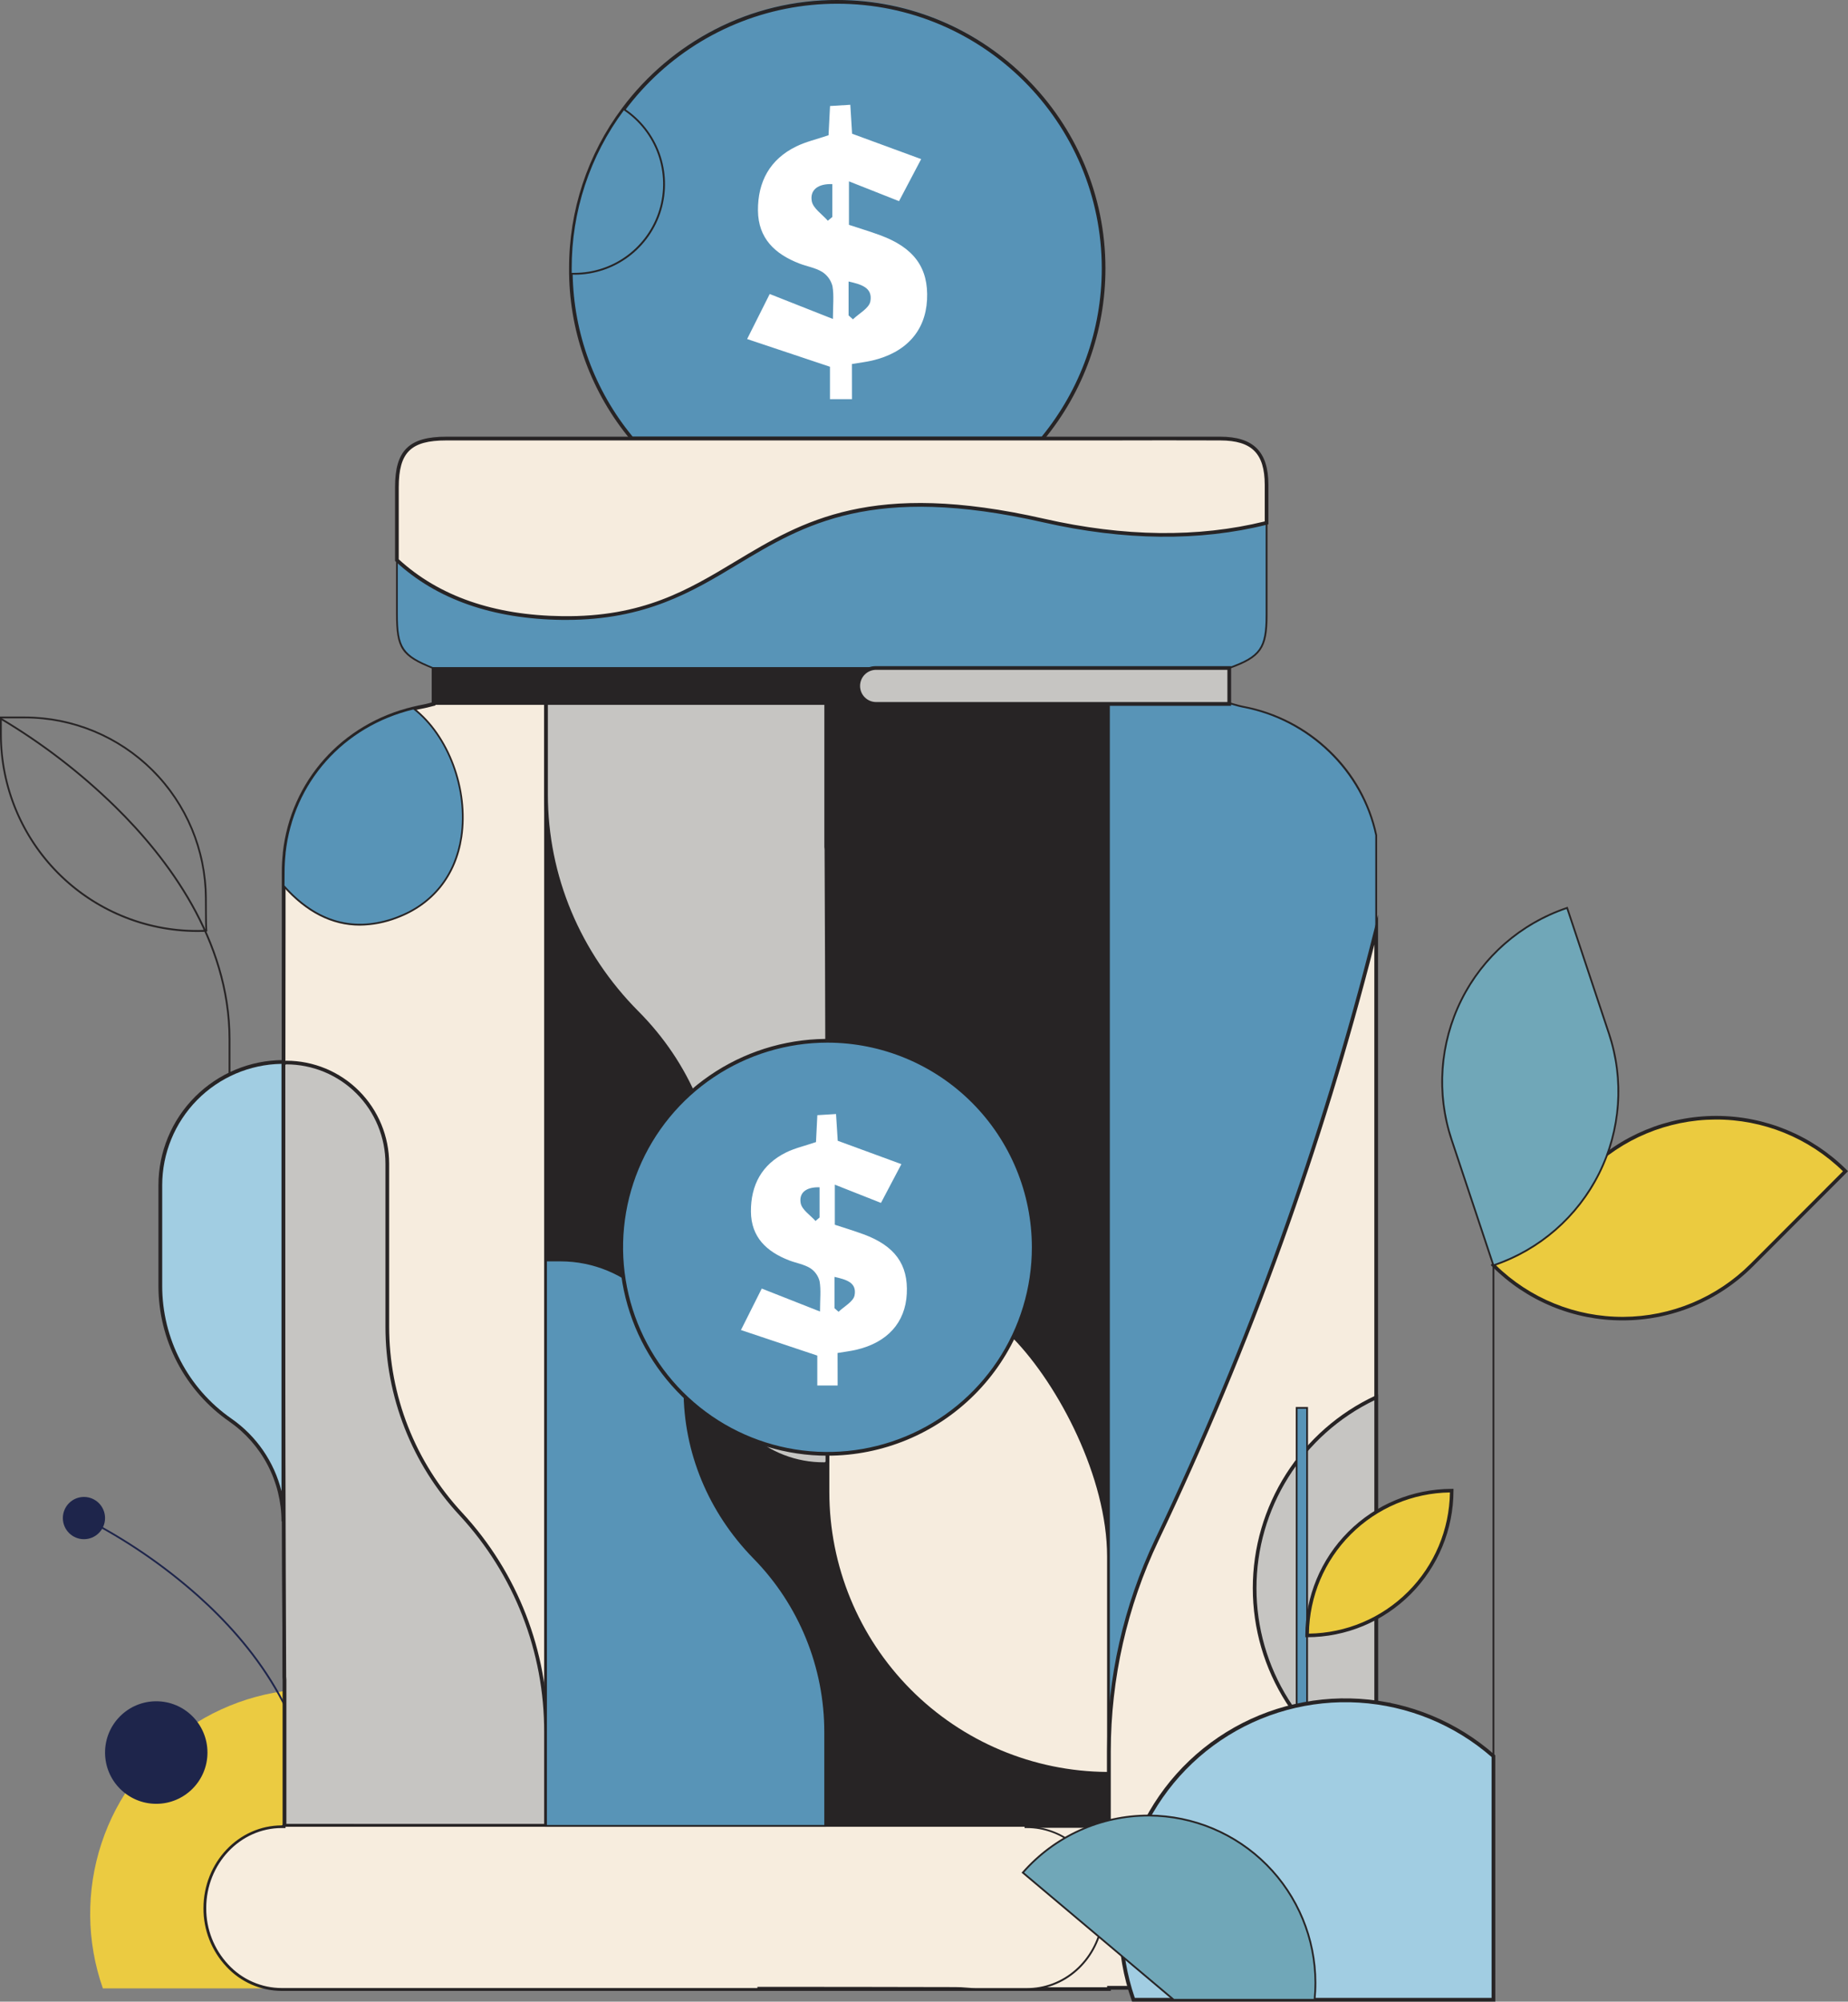 <svg width="230" height="249" viewBox="0 0 230 249" fill="none" xmlns="http://www.w3.org/2000/svg">
<rect x="0" y="0" width="230" height="249" fill="#808080" stroke="none"/>
<g clip-path="url(#clip0_753_6820)">
<path d="M57.604 217.059V247.354H12.804C10.755 241.52 10.695 235.171 12.634 229.3C14.573 223.428 18.402 218.365 23.522 214.903C28.642 211.441 34.764 209.774 40.93 210.165C47.097 210.555 52.96 212.979 57.604 217.059Z" fill="#EBCB41"/>
<path d="M19.447 224.391C22.967 224.391 25.82 221.535 25.82 218.013C25.82 214.49 22.967 211.634 19.447 211.634C15.928 211.634 13.074 214.49 13.074 218.013C13.074 221.535 15.928 224.391 19.447 224.391Z" fill="#1E254B"/>
<path d="M39.01 247.354H38.788V226.243C38.788 213.894 31.072 204.413 24.606 198.634C20.308 194.808 15.536 191.552 10.408 188.944L10.501 188.744C15.649 191.361 20.439 194.629 24.754 198.467C31.26 204.278 39.016 213.812 39.016 226.243L39.01 247.354Z" fill="#1E254B"/>
<path d="M10.448 191.472C11.898 191.472 13.074 190.296 13.074 188.844C13.074 187.393 11.898 186.216 10.448 186.216C8.998 186.216 7.822 187.393 7.822 188.844C7.822 190.296 8.998 191.472 10.448 191.472Z" fill="#1E254B"/>
<path d="M173.05 212.074H173.001H172.762H172.724C172.607 212.074 172.607 212.036 172.607 211.965C172.607 211.894 172.607 211.867 172.727 211.858H173.079L173.114 211.892L173.048 211.954L173.05 212.074Z" fill="#272425"/>
<path d="M67.957 83.241V227.139H35.424V219.359V209.075C35.426 209.066 35.426 209.057 35.424 209.048V208.96C35.414 208.831 35.405 208.7 35.398 208.567C35.398 208.538 35.398 208.505 35.398 208.476C35.398 208.345 35.398 208.219 35.398 208.09C35.379 203.872 35.361 199.652 35.347 195.431C35.273 174.464 35.252 153.497 35.285 132.53V132.175C35.285 126.369 35.291 120.563 35.305 114.758V110.179C35.305 109.622 35.305 109.07 35.305 108.502C35.304 107.724 35.346 106.947 35.429 106.173C35.429 106.142 35.429 106.113 35.429 106.08C36.406 97.209 42.666 90.225 51.468 88.127C51.877 88.029 52.292 87.941 52.713 87.863C53.09 87.794 53.462 87.683 53.956 87.561V83.241H67.957Z" fill="#F6ECDE"/>
<path d="M35.194 227.37V208.986C35.182 208.858 35.173 208.725 35.167 208.587V208.503C35.167 208.359 35.167 208.23 35.167 208.099C35.148 203.881 35.131 199.661 35.116 195.44C35.052 177.287 35.034 157.294 35.054 132.538V132.184C35.054 126.377 35.061 120.572 35.074 114.767V108.511C35.074 107.725 35.116 106.939 35.2 106.158V106.073C36.182 97.151 42.548 90.025 51.417 87.912C51.844 87.81 52.268 87.719 52.673 87.643C52.921 87.599 53.169 87.535 53.455 87.459L53.728 87.391V83.01H68.187V227.37H35.194ZM44.889 226.906H67.726V83.472H54.193V87.761L54.016 87.803L53.573 87.916C53.276 87.994 53.021 88.06 52.757 88.109C52.358 88.182 51.944 88.269 51.523 88.369C42.848 90.438 36.621 97.406 35.661 106.111C35.661 106.111 35.661 106.142 35.661 106.162V106.195C35.58 106.964 35.539 107.736 35.539 108.508V114.765C35.531 120.57 35.524 126.375 35.52 132.181V132.536C35.497 157.296 35.52 177.285 35.581 195.438C35.595 199.659 35.612 203.879 35.633 208.097C35.633 208.223 35.633 208.348 35.633 208.474V208.556C35.633 208.694 35.648 208.82 35.659 208.946V209.024C35.661 209.043 35.661 209.062 35.659 209.082V219.587V226.906H44.889Z" fill="#272425"/>
<path d="M138.018 83.241V227.137L67.957 227.139V83.241H138.018Z" fill="#272425"/>
<path d="M67.846 227.261V83.13H138.129V227.248L67.846 227.261ZM68.067 83.361V227.039H137.907V83.352L68.067 83.361Z" fill="#272425"/>
<path d="M138.018 193.637V220.663C133.418 220.663 128.863 219.757 124.612 217.995C120.362 216.233 116.5 213.651 113.247 210.395C109.994 207.14 107.414 203.275 105.653 199.021C103.892 194.767 102.986 190.208 102.986 185.604V164.601C108.137 168.145 114.242 170.039 120.492 170.03C123.085 170.03 123.745 166.826 126.154 166.225C132.35 172.548 138.018 184.089 138.018 193.637Z" fill="#F6ECDE"/>
<path d="M138.251 220.894H138.029C133.399 220.894 128.813 219.981 124.535 218.208C120.257 216.435 116.37 213.835 113.095 210.558C109.821 207.281 107.223 203.391 105.451 199.109C103.679 194.828 102.767 190.238 102.767 185.604V164.162L103.128 164.411C108.242 167.931 114.305 169.811 120.512 169.8C121.811 169.8 122.597 168.913 123.433 167.983C124.175 167.154 124.942 166.293 126.116 166.001L126.245 165.967L126.338 166.063C132.117 171.971 138.262 183.641 138.262 193.637L138.251 220.894ZM103.219 165.038V185.604C103.219 194.8 106.854 203.623 113.33 210.147C119.807 216.671 128.599 220.365 137.788 220.424V193.637C137.788 183.819 131.78 172.346 126.092 166.484C125.124 166.773 124.463 167.511 123.765 168.292C122.901 169.261 122.006 170.261 120.501 170.261C114.351 170.272 108.335 168.454 103.219 165.038Z" fill="#272425"/>
<path d="M171.279 103.909V227.137C164.429 227.137 157.58 227.137 150.731 227.137H138.018V83.241H153.002V87.468C153.567 87.619 154.137 87.814 154.722 87.923C163.038 89.48 169.591 95.867 171.279 103.909Z" fill="#5894B7"/>
<path d="M150.731 227.261H137.79L137.907 227.137V83.13H153.102V87.384C153.257 87.426 153.415 87.47 153.57 87.517C153.949 87.628 154.341 87.739 154.731 87.814C158.813 88.57 162.58 90.515 165.563 93.405C168.514 96.234 170.546 99.886 171.395 103.887V227.248H171.284C164.431 227.246 157.58 227.251 150.731 227.261ZM138.129 227.039H150.731C157.546 227.039 164.359 227.039 171.169 227.039V103.92C169.489 95.936 162.87 89.562 154.691 88.031C154.29 87.956 153.891 87.841 153.508 87.73C153.326 87.677 153.144 87.623 152.963 87.575L152.881 87.552V83.352H138.129V227.039Z" fill="#272425"/>
<path d="M173.05 212.074H173.001H172.762H172.724C172.607 212.074 172.607 212.036 172.607 211.965C172.607 211.894 172.607 211.867 172.727 211.858H173.079L173.114 211.892L173.048 211.954L173.05 212.074Z" fill="#272425"/>
<path d="M137.345 33.411C137.355 41.132 134.663 48.613 129.735 54.554H126.121H78.635C73.849 48.779 71.17 41.547 71.039 34.046C71.039 33.835 71.039 33.622 71.039 33.411C71.003 29.031 71.834 24.688 73.484 20.631C75.134 16.574 77.57 12.884 80.652 9.774C83.734 6.664 87.401 4.196 91.441 2.511C95.481 0.827 99.814 -0.041 104.191 -0.041C108.567 -0.041 112.9 0.827 116.94 2.511C120.98 4.196 124.647 6.664 127.729 9.774C130.811 12.884 133.247 16.574 134.897 20.631C136.547 24.688 137.378 29.031 137.342 33.411H137.345Z" fill="#5793B7"/>
<path d="M78.546 54.786L78.478 54.702C73.642 48.896 70.942 41.606 70.828 34.048C70.828 33.837 70.828 33.624 70.828 33.411C70.803 26.21 73.124 19.196 77.439 13.433C80.501 9.341 84.452 5.998 88.995 3.659C93.697 1.238 98.912 -0.017 104.201 1.55333e-06C122.606 1.55333e-06 137.582 14.988 137.582 33.411C137.578 41.183 134.87 48.711 129.923 54.702L129.855 54.786H125.573H78.546ZM126.712 54.323H129.642C134.476 48.428 137.121 41.038 137.125 33.411C137.125 15.243 122.356 0.464 104.205 0.464C99.881 0.461 95.598 1.312 91.603 2.967C87.607 4.622 83.976 7.049 80.918 10.108C77.859 13.168 75.433 16.801 73.778 20.799C72.123 24.798 71.271 29.083 71.272 33.411C71.272 33.622 71.272 33.831 71.272 34.039C71.385 41.454 74.022 48.609 78.746 54.323H126.699H126.712Z" fill="#272425"/>
<path d="M67.957 215.507V227.135H35.424V227.297H35.067C35.162 227.297 35.253 227.259 35.32 227.192C35.387 227.125 35.424 227.034 35.424 226.939V219.355V209.075C35.425 209.066 35.425 209.057 35.424 209.048V208.96C35.414 208.831 35.405 208.7 35.398 208.567C35.398 208.538 35.398 208.505 35.398 208.476C35.398 208.345 35.398 208.219 35.398 208.09C35.378 203.872 35.361 199.652 35.347 195.431C35.273 174.464 35.252 153.497 35.285 132.53C35.285 132.483 35.294 132.436 35.312 132.393C35.33 132.35 35.356 132.311 35.389 132.278C35.422 132.245 35.462 132.219 35.505 132.201C35.548 132.183 35.595 132.174 35.641 132.175C37.293 132.174 38.928 132.5 40.454 133.132C41.98 133.765 43.366 134.692 44.534 135.86C45.702 137.029 46.628 138.417 47.26 139.944C47.892 141.471 48.217 143.108 48.217 144.761V164.992C48.205 173.659 51.481 182.007 57.382 188.35C64.205 195.742 67.983 205.443 67.957 215.507Z" fill="#C6C5C2"/>
<path d="M35.655 227.532H35.067V227.068C35.089 227.068 35.11 227.062 35.129 227.052C35.148 227.041 35.164 227.026 35.176 227.008C35.188 226.988 35.194 226.965 35.194 226.942V219.128V208.986C35.183 208.855 35.174 208.722 35.167 208.589V208.474C35.167 208.35 35.167 208.223 35.167 208.099C35.148 203.881 35.131 199.662 35.116 195.442C35.052 177.287 35.032 157.296 35.054 132.538C35.054 132.461 35.069 132.385 35.099 132.314C35.128 132.242 35.172 132.177 35.226 132.123C35.281 132.068 35.345 132.025 35.417 131.995C35.488 131.966 35.564 131.951 35.641 131.951C39.034 131.954 42.286 133.305 44.685 135.706C47.083 138.108 48.432 141.363 48.434 144.759V164.992C48.422 173.6 51.677 181.893 57.539 188.192C64.413 195.619 68.214 205.379 68.176 215.502V227.363H35.655V227.532ZM44.886 226.906H67.726V215.507C67.76 205.499 63.998 195.851 57.2 188.512C51.261 182.128 47.963 173.726 47.973 165.003V144.759C47.973 143.136 47.654 141.53 47.033 140.031C46.413 138.532 45.504 137.17 44.357 136.023C43.211 134.876 41.85 133.966 40.352 133.345C38.854 132.724 37.249 132.405 35.628 132.405C35.595 132.405 35.563 132.418 35.539 132.442C35.516 132.465 35.502 132.496 35.502 132.53C35.482 157.291 35.502 177.278 35.564 195.431C35.577 199.649 35.594 203.868 35.615 208.088C35.615 208.21 35.615 208.33 35.615 208.45C35.615 208.476 35.615 208.496 35.615 208.516V208.552C35.615 208.685 35.63 208.813 35.641 208.942V209.017C35.643 209.037 35.643 209.056 35.641 209.075V219.583V226.902L44.886 226.906Z" fill="#272425"/>
<path d="M67.957 98.819V87.191H82.535C89.295 87.191 96.055 87.191 102.816 87.191V87.031H103.197C103.135 87.031 103.074 87.045 103.018 87.073C102.963 87.101 102.915 87.141 102.878 87.191C102.837 87.249 102.815 87.318 102.816 87.388V94.971V105.248C102.815 105.257 102.815 105.266 102.816 105.275C102.816 105.304 102.816 105.333 102.816 105.361C102.827 105.492 102.836 105.623 102.844 105.754C102.844 105.785 102.844 105.816 102.844 105.847C102.844 105.976 102.844 106.104 102.844 106.233C102.867 110.451 102.885 114.67 102.9 118.89C102.977 139.857 102.999 160.824 102.966 181.792C102.962 181.89 102.92 181.982 102.848 182.049C102.776 182.116 102.681 182.152 102.583 182.149C99.055 182.172 95.65 180.854 93.054 178.463C91.819 177.332 90.83 175.957 90.151 174.426C89.472 172.894 89.117 171.238 89.108 169.563V149.329C89.108 140.307 85.381 132.099 79.287 125.974C71.97 118.602 67.957 108.879 67.957 98.819Z" fill="#C6C5C2"/>
<path d="M102.596 182.379C99.009 182.407 95.546 181.067 92.91 178.631C91.649 177.481 90.64 176.081 89.948 174.52C89.256 172.959 88.896 171.27 88.891 169.563V149.329C88.891 140.696 85.427 132.459 79.14 126.136C71.783 118.737 67.731 109.036 67.731 98.819V86.96H102.587V86.801H103.201V87.262C103.175 87.262 103.149 87.269 103.126 87.28C103.102 87.292 103.082 87.309 103.066 87.331C103.055 87.348 103.05 87.368 103.05 87.388V105.353C103.062 105.483 103.07 105.616 103.079 105.752V105.838C103.079 105.98 103.079 106.111 103.079 106.242C103.101 110.46 103.12 114.679 103.135 118.899C103.201 137.049 103.223 157.045 103.201 181.8C103.195 181.957 103.129 182.105 103.016 182.213C102.903 182.321 102.752 182.381 102.596 182.379ZM68.187 87.422V98.819C68.187 108.914 72.193 118.5 79.464 125.81C85.841 132.219 89.354 140.574 89.354 149.318V169.551C89.359 171.196 89.706 172.821 90.373 174.324C91.039 175.827 92.01 177.175 93.225 178.283C95.775 180.639 99.126 181.935 102.596 181.907C102.633 181.91 102.669 181.898 102.698 181.875C102.726 181.851 102.744 181.817 102.747 181.78C102.769 157.019 102.747 137.032 102.68 118.881C102.667 114.663 102.649 110.444 102.627 106.224C102.627 106.096 102.627 105.971 102.627 105.845V105.761C102.627 105.628 102.61 105.499 102.598 105.373V105.297C102.597 105.277 102.597 105.257 102.598 105.237V94.74V87.422H68.187Z" fill="#272425"/>
<path d="M157.634 76.539C157.634 80.631 156.869 81.713 152.98 83.101V83.241H53.961V83.128C50.047 81.575 49.4 80.635 49.4 76.381C49.4 74.147 49.4 71.914 49.4 69.681C49.4 66.655 49.4 63.63 49.4 60.606C49.4 56.144 51.013 54.562 55.549 54.558C61.841 54.558 68.133 54.558 74.425 54.558H126.13H133.965C139.948 54.558 145.909 54.545 151.883 54.558C155.901 54.571 157.62 56.292 157.645 60.293C157.645 61.877 157.645 63.46 157.645 65.042C157.652 68.877 157.649 72.709 157.634 76.539Z" fill="#5894B7"/>
<path d="M153.102 83.352H53.85V83.201C49.93 81.646 49.296 80.664 49.296 76.381C49.296 74.147 49.296 71.914 49.296 69.681C49.296 66.655 49.296 63.63 49.296 60.606C49.296 56.062 50.94 54.452 55.556 54.447C61.848 54.447 68.14 54.447 74.431 54.447H126.413H137.98C142.539 54.447 147.252 54.447 151.89 54.447C155.985 54.461 157.738 56.208 157.751 60.291C157.751 61.875 157.751 63.458 157.751 65.042C157.751 67.771 157.751 70.5 157.751 73.23V76.537C157.751 80.651 156.964 81.782 153.098 83.174L153.102 83.352ZM54.071 83.13H152.88V83.021L152.954 82.995C156.794 81.62 157.521 80.595 157.523 76.539V73.234C157.523 70.506 157.523 67.778 157.523 65.048C157.523 63.465 157.523 61.881 157.523 60.298C157.51 56.368 155.823 54.684 151.883 54.673C147.245 54.658 142.532 54.66 137.974 54.673H125.857H74.42C68.13 54.673 61.838 54.673 55.545 54.673C51.093 54.673 49.513 56.226 49.506 60.613C49.506 63.636 49.506 66.66 49.506 69.683C49.506 71.916 49.506 74.15 49.506 76.383C49.506 80.571 50.136 81.502 53.996 83.037L54.067 83.064L54.071 83.13Z" fill="#272425"/>
<path d="M49.396 114.153C43.18 116.477 38.538 113.871 35.298 110.196C35.298 109.64 35.298 109.087 35.298 108.52C35.298 107.742 35.339 106.964 35.422 106.191C35.422 106.16 35.422 106.131 35.422 106.098C36.399 97.227 42.659 90.243 51.461 88.145C58.907 93.873 61.08 109.782 49.396 114.153Z" fill="#5894B7"/>
<path d="M44.795 115.144C41.296 115.144 38.088 113.512 35.216 110.265L35.187 110.232V108.513C35.188 107.73 35.23 106.947 35.313 106.169V106.082C36.291 97.211 42.626 90.132 51.437 88.027L51.49 88.014L51.53 88.047C55.902 91.422 58.423 98.189 57.526 104.139C56.795 108.981 53.918 112.567 49.425 114.248C47.947 114.822 46.38 115.125 44.795 115.144ZM35.409 110.147C39.435 114.683 44.128 115.994 49.356 114.042C53.77 112.392 56.597 108.863 57.316 104.106C58.202 98.251 55.731 91.596 51.445 88.255C42.746 90.351 36.505 97.349 35.544 106.102V106.189C35.461 106.96 35.42 107.735 35.42 108.511L35.409 110.147Z" fill="#272425"/>
<path d="M180.988 237.365C180.988 242.355 177.555 246.494 173.05 247.29C172.53 247.381 172.003 247.427 171.475 247.428H164.995C164.667 247.428 164.341 247.405 164.014 247.374C163.519 247.326 163.016 247.303 162.507 247.303C154.343 247.29 146.18 247.279 138.018 247.27V247.428H35.067C33.804 247.423 32.556 247.158 31.399 246.651C30.242 246.144 29.202 245.404 28.342 244.478C26.538 242.551 25.541 240.006 25.557 237.365C25.557 231.805 29.816 227.301 35.067 227.301H35.424V227.139H150.731C157.581 227.139 164.431 227.139 171.28 227.139V227.303H171.475C172.003 227.302 172.53 227.348 173.05 227.441C175.024 227.798 176.831 228.783 178.202 230.248C180.006 232.177 181.002 234.724 180.988 237.365Z" fill="#F6ECDE"/>
<path d="M171.475 247.665H164.995C164.701 247.665 164.381 247.647 163.991 247.609C163.499 247.563 162.999 247.541 162.507 247.541C154.421 247.527 146.335 247.517 138.249 247.51V247.665H35.068C33.773 247.662 32.492 247.392 31.306 246.873C30.12 246.353 29.054 245.594 28.174 244.644C26.327 242.676 25.307 240.072 25.326 237.372C25.326 231.694 29.696 227.075 35.076 227.075H35.203V226.915H139.042H154.775C160.281 226.915 165.788 226.915 171.295 226.915H171.517V227.077C172.047 227.078 172.575 227.126 173.097 227.219C175.122 227.583 176.975 228.595 178.377 230.102C180.225 232.072 181.244 234.677 181.225 237.379C181.225 242.431 177.808 246.694 173.097 247.53C172.561 247.622 172.018 247.667 171.475 247.665ZM137.792 247.046H138.014C146.174 247.046 154.337 247.056 162.502 247.077C163.01 247.077 163.524 247.102 164.031 247.15C164.406 247.186 164.712 247.201 164.991 247.201H171.47C171.985 247.202 172.499 247.157 173.006 247.068C177.493 246.277 180.762 242.189 180.762 237.372C180.78 234.788 179.805 232.297 178.038 230.413C176.703 228.98 174.941 228.019 173.015 227.671C172.508 227.582 171.994 227.538 171.479 227.538H171.054V227.376C165.623 227.376 160.193 227.376 154.764 227.376H137.48H35.655V227.536H35.068C29.951 227.536 25.787 231.947 25.787 237.37C25.77 239.952 26.745 242.442 28.511 244.325C29.347 245.23 30.361 245.954 31.489 246.45C32.617 246.946 33.835 247.204 35.068 247.208H137.788L137.792 247.046Z" fill="#272425"/>
<path d="M137.345 237.365C137.345 242.355 133.912 246.494 129.407 247.29C128.887 247.381 128.36 247.427 127.831 247.428H121.352C121.024 247.428 120.687 247.405 120.37 247.374C119.876 247.326 119.373 247.303 118.864 247.303C110.7 247.29 102.537 247.279 94.375 247.27V247.428H35.067C33.804 247.423 32.556 247.158 31.399 246.651C30.242 246.144 29.202 245.404 28.342 244.478C26.538 242.551 25.541 240.006 25.557 237.365C25.557 231.805 29.816 227.301 35.067 227.301H35.424V227.139H127.636V227.303H127.831C128.36 227.302 128.887 227.348 129.407 227.441C131.381 227.798 133.188 228.783 134.559 230.248C136.362 232.177 137.359 234.724 137.345 237.365Z" fill="#F7EDDE"/>
<path d="M127.832 247.536H121.352C121.062 247.536 120.745 247.521 120.359 247.483C119.863 247.436 119.36 247.414 118.864 247.414C110.738 247.401 102.613 247.391 94.488 247.383V247.536H35.068C33.79 247.534 32.526 247.269 31.355 246.757C30.185 246.245 29.132 245.497 28.262 244.56C26.436 242.614 25.427 240.04 25.446 237.37C25.446 231.759 29.762 227.192 35.068 227.192H35.313V227.039H107.088C110.397 227.039 113.706 227.039 117.013 227.039C120.559 227.039 124.1 227.039 127.637 227.039H127.747V227.199H127.832C128.366 227.2 128.9 227.246 129.427 227.339C131.425 227.698 133.254 228.696 134.639 230.182C136.466 232.129 137.475 234.705 137.455 237.376C137.455 242.369 134.078 246.589 129.427 247.41C128.9 247.498 128.366 247.54 127.832 247.536ZM94.264 247.159H94.375C102.537 247.159 110.7 247.17 118.864 247.19C119.367 247.19 119.878 247.212 120.382 247.261C120.76 247.297 121.068 247.312 121.352 247.312H127.832C128.352 247.313 128.871 247.268 129.383 247.177C133.93 246.376 137.229 242.249 137.229 237.363C137.248 234.749 136.262 232.228 134.475 230.322C133.121 228.869 131.332 227.895 129.378 227.545C128.866 227.454 128.347 227.408 127.827 227.407H127.519V227.246C124.016 227.246 120.512 227.246 117.007 227.246C113.699 227.246 110.391 227.246 107.081 227.246H94.404H35.535V227.403H35.068C29.884 227.403 25.667 231.87 25.667 237.359C25.65 239.971 26.636 242.491 28.422 244.396C29.27 245.312 30.299 246.044 31.443 246.545C32.586 247.046 33.821 247.306 35.07 247.308H94.264V247.159Z" fill="#272425"/>
<path d="M102.7 215.522V227.137H67.957V156.801H69.765C71.79 156.8 73.796 157.198 75.668 157.973C77.54 158.748 79.241 159.885 80.674 161.318C82.107 162.751 83.243 164.452 84.019 166.325C84.795 168.198 85.194 170.205 85.194 172.233V172.898C85.194 180.736 88.372 188.201 93.85 193.79C99.534 199.592 102.713 207.397 102.7 215.522Z" fill="#5894B7"/>
<path d="M102.811 227.248H67.846V156.69H69.765C73.882 156.695 77.83 158.333 80.742 161.247C83.654 164.161 85.292 168.112 85.296 172.233V172.898C85.296 180.636 88.359 188.028 93.921 193.712C99.635 199.53 102.829 207.367 102.811 215.524V227.248ZM68.067 227.026H102.59V215.522C102.608 207.422 99.437 199.641 93.763 193.865C88.162 188.139 85.075 180.692 85.075 172.896V172.231C85.07 168.168 83.455 164.274 80.585 161.402C77.715 158.529 73.823 156.914 69.765 156.91H68.067V227.026Z" fill="#272425"/>
<path d="M171.279 115.645V227.137C164.429 227.137 157.58 227.137 150.731 227.137H138.018V217.846C138.018 208.758 140.05 199.784 143.966 191.583C149.742 179.484 154.904 167.125 159.451 154.506C163.998 141.887 167.905 129.075 171.173 116.071L171.279 115.645Z" fill="#F6ECDE"/>
<path d="M150.731 227.372H137.471L137.788 227.068V217.844C137.799 208.724 139.839 199.72 143.758 191.486C149.504 179.447 154.711 166.981 159.234 154.428C163.757 141.875 167.699 128.946 170.947 116.016L171.51 113.798V227.374H171.289C165.783 227.374 160.276 227.374 154.769 227.374L150.731 227.372ZM139.024 226.908H154.758C160.187 226.908 165.616 226.908 171.047 226.908V117.499C167.863 129.986 164.036 142.454 159.666 154.586C155.139 167.152 149.916 179.634 144.172 191.683C140.282 199.859 138.258 208.798 138.247 217.853V226.913H139.042L139.024 226.908Z" fill="#272425"/>
<path d="M152.991 83.099H53.96V87.57H152.991V83.099Z" fill="#272425"/>
<path d="M153.102 87.683H53.85V82.988H153.102V87.683ZM54.071 87.462H152.881V83.21H54.071V87.462Z" fill="#272425"/>
<path d="M109.045 87.57H153.002V83.103H109.045C108.751 83.103 108.461 83.161 108.19 83.273C107.919 83.385 107.673 83.549 107.465 83.757C107.258 83.964 107.093 84.211 106.981 84.482C106.869 84.753 106.811 85.043 106.811 85.337C106.811 85.63 106.869 85.921 106.981 86.192C107.093 86.463 107.258 86.709 107.465 86.917C107.673 87.124 107.919 87.289 108.19 87.401C108.461 87.513 108.751 87.57 109.045 87.57Z" fill="#C6C5C2"/>
<path d="M153.224 87.803H109.045C108.715 87.813 108.386 87.756 108.078 87.637C107.771 87.517 107.49 87.337 107.253 87.107C107.016 86.877 106.828 86.602 106.699 86.297C106.571 85.993 106.504 85.666 106.504 85.336C106.504 85.005 106.571 84.678 106.699 84.374C106.828 84.07 107.016 83.794 107.253 83.564C107.49 83.334 107.771 83.154 108.078 83.035C108.386 82.915 108.715 82.859 109.045 82.868H153.224V87.803ZM109.045 83.325C108.514 83.325 108.004 83.536 107.629 83.912C107.253 84.288 107.043 84.798 107.043 85.329C107.043 85.861 107.253 86.37 107.629 86.746C108.004 87.122 108.514 87.333 109.045 87.333H152.761V83.325H109.045Z" fill="#272425"/>
<path d="M82.646 22.901C82.645 25.86 81.471 28.697 79.38 30.789C77.289 32.881 74.454 34.057 71.498 34.057C71.347 34.057 71.196 34.057 71.055 34.046C71.055 33.835 71.055 33.622 71.055 33.411C71.042 26.26 73.35 19.298 77.631 13.573C79.175 14.589 80.442 15.974 81.317 17.602C82.193 19.231 82.649 21.052 82.646 22.901Z" fill="#5894B7"/>
<path d="M71.498 34.167C71.345 34.167 71.192 34.167 71.041 34.154H70.939V34.052C70.939 33.831 70.939 33.629 70.939 33.416C70.918 26.239 73.234 19.251 77.538 13.511L77.6 13.427L77.687 13.484C79.712 14.816 81.254 16.765 82.084 19.044C82.914 21.322 82.987 23.808 82.293 26.131C81.599 28.455 80.175 30.492 78.231 31.941C76.288 33.389 73.93 34.172 71.506 34.172L71.498 34.167ZM71.156 33.946C71.269 33.946 71.378 33.946 71.498 33.946C73.864 33.945 76.167 33.183 78.068 31.773C79.969 30.362 81.367 28.378 82.055 26.112C82.744 23.847 82.687 21.419 81.893 19.189C81.099 16.958 79.609 15.041 77.645 13.722C73.409 19.409 71.13 26.318 71.152 33.411C71.152 33.587 71.154 33.764 71.156 33.939V33.946Z" fill="#272425"/>
<path d="M171.28 173.83V221.311C166.761 219.206 162.938 215.854 160.258 211.648C157.579 207.442 156.156 202.558 156.156 197.57C156.156 192.582 157.579 187.698 160.258 183.492C162.938 179.287 166.761 175.934 171.28 173.83Z" fill="#C6C5C2"/>
<path d="M171.51 221.672L171.182 221.519C166.623 219.396 162.765 216.014 160.062 211.771C157.358 207.527 155.922 202.599 155.922 197.567C155.922 192.534 157.358 187.606 160.062 183.363C162.765 179.12 166.623 175.738 171.182 173.615L171.51 173.461V221.672ZM171.049 174.193C166.654 176.313 162.945 179.631 160.35 183.767C157.755 187.902 156.378 192.686 156.378 197.569C156.378 202.452 157.755 207.236 160.35 211.372C162.945 215.507 166.654 218.825 171.049 220.945V174.193Z" fill="#272425"/>
<path d="M157.638 65.046C150.326 66.876 141.143 67.315 129.901 64.762C93.489 56.49 94.368 77.182 69.993 76.894C59.97 76.774 53.517 73.503 49.398 69.69C49.398 66.664 49.398 63.639 49.398 60.615C49.398 56.153 51.011 54.571 55.547 54.567C61.839 54.567 68.131 54.567 74.423 54.567H126.127H133.963C139.946 54.567 145.907 54.554 151.881 54.567C155.899 54.58 157.618 56.301 157.643 60.302C157.641 61.883 157.64 63.464 157.638 65.046Z" fill="#F6ECDE"/>
<path d="M70.496 77.115H69.991C61.318 77.009 54.337 74.565 49.241 69.848L49.167 69.779V69.679C49.167 66.653 49.167 63.627 49.167 60.604C49.167 56.031 50.903 54.327 55.547 54.323C61.839 54.323 68.131 54.323 74.423 54.323H126.704H137.972C142.53 54.323 147.243 54.323 151.881 54.323C156.005 54.336 157.849 56.177 157.864 60.289C157.864 61.872 157.864 63.456 157.864 65.039V65.221L157.689 65.266C149.288 67.366 139.919 67.262 129.846 64.98C108.573 60.142 100.041 65.263 91.796 70.218C86.156 73.616 80.319 77.115 70.496 77.115ZM49.628 69.575C54.632 74.166 61.484 76.548 69.995 76.65C80.002 76.776 85.615 73.396 91.563 69.823C99.884 64.822 108.491 59.65 129.952 64.532C139.884 66.789 149.12 66.9 157.408 64.862C157.408 63.338 157.408 61.815 157.408 60.293C157.394 56.397 155.795 54.802 151.886 54.789C147.25 54.773 142.536 54.775 137.978 54.789H125.569H74.423C68.132 54.789 61.84 54.789 55.547 54.789C51.129 54.789 49.635 56.261 49.628 60.608C49.625 63.595 49.625 66.584 49.628 69.575Z" fill="#272425"/>
<path d="M106.035 49.657H103.296V45.623L92.986 42.176L95.798 36.574L103.664 39.679C103.664 38.007 103.813 36.769 103.607 35.594C103.42 34.86 102.96 34.225 102.321 33.819C101.473 33.303 100.413 33.141 99.467 32.773C96.46 31.604 94.371 29.668 94.335 26.199C94.308 22.608 95.815 19.814 99.104 18.215C100.283 17.636 101.597 17.341 103.119 16.824C103.172 15.786 103.234 14.571 103.305 13.191L105.829 13.036C105.916 14.367 105.993 15.596 106.051 16.634L114.646 19.792C113.592 21.788 112.734 23.427 111.892 25.023L105.659 22.559V27.969C106.904 28.381 108.234 28.78 109.537 29.259C113.769 30.812 115.584 33.334 115.378 37.29C115.176 41.187 112.763 43.868 108.537 44.855C107.786 45.03 107.015 45.117 106.029 45.283L106.035 49.657ZM105.614 39.233L106.157 39.725C106.913 38.991 108.152 38.353 108.32 37.508C108.661 35.733 107.095 35.365 105.614 35.015V39.233ZM103.587 22.903C101.834 22.835 100.77 23.609 101.036 25.041C101.205 25.928 102.337 26.66 103.03 27.461L103.587 26.993V22.903Z" fill="white"/>
<path d="M102.986 180.853C117.163 180.853 128.656 169.351 128.656 155.162C128.656 140.974 117.163 129.471 102.986 129.471C88.809 129.471 77.317 140.974 77.317 155.162C77.317 169.351 88.809 180.853 102.986 180.853Z" fill="#5793B7"/>
<path d="M102.988 181.086C97.865 181.087 92.857 179.567 88.597 176.718C84.337 173.87 81.017 169.821 79.056 165.085C77.096 160.348 76.582 155.135 77.581 150.106C78.581 145.077 81.047 140.458 84.67 136.832C88.292 133.206 92.907 130.737 97.932 129.737C102.957 128.736 108.165 129.249 112.898 131.211C117.631 133.174 121.677 136.496 124.523 140.76C127.369 145.023 128.888 150.035 128.888 155.162C128.882 162.035 126.151 168.625 121.296 173.485C116.44 178.346 109.856 181.079 102.988 181.086ZM102.988 129.702C97.957 129.701 93.038 131.194 88.855 133.992C84.671 136.789 81.41 140.765 79.484 145.418C77.558 150.07 77.054 155.189 78.036 160.128C79.017 165.067 81.44 169.604 84.997 173.165C88.555 176.726 93.088 179.151 98.022 180.133C102.957 181.116 108.072 180.612 112.721 178.685C117.369 176.758 121.343 173.495 124.138 169.308C126.933 165.121 128.425 160.198 128.425 155.162C128.418 148.413 125.735 141.941 120.967 137.168C116.198 132.395 109.733 129.71 102.988 129.702Z" fill="#272425"/>
<path d="M104.252 172.353H101.719V168.631L92.217 165.455L94.807 160.294L102.058 163.151C102.058 161.598 102.195 160.47 102.005 159.381C101.833 158.703 101.409 158.117 100.819 157.742C100.037 157.267 99.062 157.118 98.191 156.779C95.419 155.701 93.484 153.909 93.46 150.722C93.438 147.413 94.825 144.838 97.856 143.352C98.94 142.822 100.152 142.547 101.557 142.073C101.606 141.117 101.661 139.997 101.725 138.724L104.052 138.582C104.132 139.817 104.203 140.94 104.263 141.909L112.185 144.816C111.212 146.666 110.412 148.167 109.645 149.638L103.901 147.369V152.355C105.049 152.734 106.275 153.102 107.474 153.543C111.374 154.978 113.047 157.296 112.858 160.944C112.672 164.533 110.447 167.003 106.554 167.913C105.863 168.074 105.151 168.156 104.243 168.307L104.252 172.353ZM103.864 162.741L104.365 163.184C105.06 162.519 106.208 161.92 106.359 161.139C106.674 159.494 105.229 159.165 103.866 158.842L103.864 162.741ZM102.002 147.699C100.387 147.637 99.408 148.349 99.653 149.669C99.806 150.498 100.852 151.161 101.497 151.887L102.002 151.456V147.699Z" fill="white"/>
<path d="M162.682 175.136H161.379V234.351H162.682V175.136Z" fill="#5894B7"/>
<path d="M162.792 234.464H161.268V175.027H162.792V234.464ZM161.489 234.243H162.571V175.249H161.489V234.243Z" fill="#272425"/>
<path d="M185.872 218.463V248.774H141.072C139.018 242.939 138.955 236.588 140.893 230.713C142.83 224.839 146.659 219.773 151.78 216.309C156.901 212.845 163.025 211.177 169.194 211.568C175.362 211.959 181.228 214.385 185.872 218.467V218.463Z" fill="#A1CDE2"/>
<path d="M186.104 248.996H140.899L140.843 248.84C138.774 242.957 138.711 236.553 140.666 230.63C142.62 224.707 146.482 219.6 151.646 216.107C156.81 212.615 162.985 210.935 169.204 211.329C175.424 211.724 181.338 214.171 186.02 218.288L186.1 218.357L186.104 248.996ZM141.238 248.532H185.641V218.567C181.036 214.556 175.238 212.179 169.145 211.804C163.052 211.429 157.006 213.077 151.945 216.493C146.884 219.909 143.092 224.901 141.155 230.695C139.219 236.489 139.248 242.761 141.238 248.536V248.532Z" fill="#272425"/>
<path d="M185.847 157.371L197.512 145.697C201.779 141.427 207.566 139.028 213.6 139.028C219.634 139.028 225.421 141.427 229.688 145.697L218.021 157.371C215.908 159.486 213.4 161.163 210.64 162.308C207.88 163.452 204.922 164.042 201.934 164.042C198.946 164.042 195.988 163.452 193.228 162.308C190.467 161.163 187.959 159.486 185.847 157.371Z" fill="#EBCB3F"/>
<path d="M201.935 164.253C198.918 164.258 195.93 163.667 193.142 162.513C190.354 161.359 187.822 159.665 185.69 157.529L185.535 157.371L197.357 145.539C201.668 141.234 207.509 138.816 213.6 138.816C219.69 138.816 225.531 141.234 229.843 145.539L230 145.697L218.178 157.529C216.046 159.665 213.514 161.359 210.727 162.513C207.939 163.667 204.951 164.258 201.935 164.253ZM186.162 157.378C190.404 161.531 196.111 163.844 202.045 163.815C207.98 163.786 213.664 161.417 217.865 157.223L229.373 145.703C225.13 141.55 219.423 139.238 213.489 139.267C207.554 139.297 201.87 141.666 197.669 145.861L186.162 157.378Z" fill="#272425"/>
<path d="M185.872 157.4L180.655 141.733C178.748 136.004 179.193 129.752 181.892 124.351C184.59 118.95 189.322 114.843 195.046 112.933L200.262 128.6C201.207 131.436 201.584 134.432 201.372 137.414C201.16 140.397 200.363 143.309 199.027 145.983C197.691 148.657 195.841 151.042 193.584 153.001C191.327 154.96 188.706 156.455 185.872 157.4Z" fill="#70A7B8"/>
<path d="M185.798 157.546L180.547 141.776C178.637 136.019 179.086 129.739 181.797 124.313C184.508 118.888 189.258 114.76 195.006 112.835L195.112 112.8L200.364 128.571C202.273 134.328 201.823 140.608 199.112 146.033C196.401 151.459 191.65 155.586 185.903 157.511L185.798 157.546ZM194.973 113.082C189.308 115.009 184.634 119.1 181.971 124.462C179.308 129.825 178.872 136.024 180.757 141.707L185.938 157.265C191.603 155.337 196.276 151.246 198.939 145.884C201.602 140.521 202.038 134.323 200.153 128.64L194.973 113.082Z" fill="#272425"/>
<path d="M185.982 157.405H185.761V248.767H185.982V157.405Z" fill="#272425"/>
<path d="M163.716 246.645C163.717 247.354 163.681 248.063 163.61 248.769H146.082L127.297 232.95C129.246 230.717 131.65 228.929 134.348 227.704C137.045 226.48 139.973 225.849 142.935 225.853H143.026C148.521 225.876 153.783 228.076 157.661 231.973C161.539 235.87 163.716 241.145 163.716 246.645Z" fill="#70A7B8"/>
<path d="M163.712 248.88H146.042L146.011 248.854L127.14 232.961L127.215 232.877C129.177 230.634 131.594 228.837 134.305 227.606C137.017 226.374 139.96 225.737 142.938 225.737H143.035C148.555 225.773 153.838 227.989 157.732 231.905C161.627 235.82 163.818 241.118 163.827 246.642C163.828 247.356 163.792 248.069 163.721 248.778L163.712 248.88ZM146.124 248.658H163.511C163.575 247.993 163.606 247.328 163.606 246.645C163.595 241.177 161.427 235.936 157.572 232.061C153.717 228.187 148.489 225.995 143.026 225.961H142.938C140.011 225.962 137.117 226.584 134.449 227.786C131.78 228.989 129.397 230.745 127.457 232.939L146.124 248.658Z" fill="#272425"/>
<path d="M162.682 203.444C162.682 198.667 164.578 194.086 167.952 190.708C171.327 187.331 175.905 185.433 180.677 185.433C180.678 187.798 180.212 190.141 179.308 192.326C178.404 194.511 177.078 196.497 175.407 198.169C173.736 199.842 171.752 201.169 169.569 202.074C167.385 202.979 165.045 203.444 162.682 203.444Z" fill="#EBCB3F"/>
<path d="M162.682 203.666H162.46V203.444C162.465 198.61 164.386 193.976 167.802 190.557C171.217 187.139 175.848 185.217 180.678 185.211H180.899V185.433C180.894 190.267 178.973 194.902 175.558 198.32C172.142 201.738 167.512 203.661 162.682 203.666ZM180.456 185.657C175.821 185.72 171.394 187.59 168.116 190.87C164.838 194.15 162.969 198.581 162.906 203.22C167.54 203.157 171.967 201.286 175.245 198.006C178.523 194.726 180.392 190.296 180.456 185.657Z" fill="#272425"/>
<path d="M28.672 147.923H28.451V129.278C28.451 116.93 20.735 106.776 14.268 100.436C9.982 96.245 5.214 92.578 0.064 89.511L0.173 89.318C5.339 92.392 10.121 96.069 14.421 100.272C20.925 106.646 28.679 116.85 28.679 129.278L28.672 147.923Z" fill="#272425"/>
<path d="M24.477 115.927C17.975 115.909 11.746 113.31 7.157 108.7C2.567 104.09 -0.006 97.846 1.22111e-05 91.338V89.138H3.102C9.089 89.147 14.828 91.526 19.068 95.755C23.308 99.985 25.703 105.722 25.732 111.713C25.732 114.712 25.767 115.561 25.789 115.719L25.818 115.747L25.791 115.818C25.76 115.896 25.743 115.905 25.222 115.92C24.976 115.927 24.73 115.927 24.477 115.927ZM0.222 89.36V91.338C0.219 94.593 0.869 97.815 2.133 100.814C3.397 103.813 5.249 106.527 7.579 108.797C9.909 111.068 12.67 112.847 15.7 114.03C18.729 115.214 21.965 115.777 25.215 115.688L25.568 115.672C25.539 115.368 25.519 114.477 25.51 111.704C25.48 105.775 23.108 100.098 18.912 95.912C14.716 91.726 9.036 89.371 3.111 89.36H0.222Z" fill="#272425"/>
<path d="M19.948 159.953V147.438C19.95 143.374 21.565 139.477 24.437 136.604C27.309 133.731 31.204 132.117 35.265 132.117V189.266C35.267 186.788 34.668 184.346 33.519 182.151C32.371 179.956 30.706 178.073 28.67 176.664C25.976 174.79 23.776 172.291 22.257 169.381C20.738 166.471 19.946 163.236 19.948 159.953Z" fill="#A1CDE2"/>
<path d="M35.495 189.259H35.034C35.034 186.818 34.443 184.413 33.312 182.25C32.181 180.087 30.543 178.231 28.539 176.839C25.815 174.945 23.59 172.42 22.054 169.478C20.518 166.536 19.716 163.266 19.718 159.946V147.431C19.722 143.306 21.362 139.351 24.276 136.434C27.191 133.516 31.143 131.876 35.265 131.871H35.486L35.495 189.259ZM35.034 132.339C31.077 132.406 27.304 134.025 24.527 136.848C21.75 139.671 20.192 143.472 20.187 147.433V159.948C20.183 163.194 20.965 166.393 22.465 169.271C23.966 172.149 26.14 174.62 28.803 176.473C31.904 178.628 34.119 181.836 35.034 185.502V132.339Z" fill="#272425"/>
</g>
<defs>
<clipPath id="clip0_753_6820">
<rect width="230" height="249" fill="white"/>
</clipPath>
</defs>
</svg>
